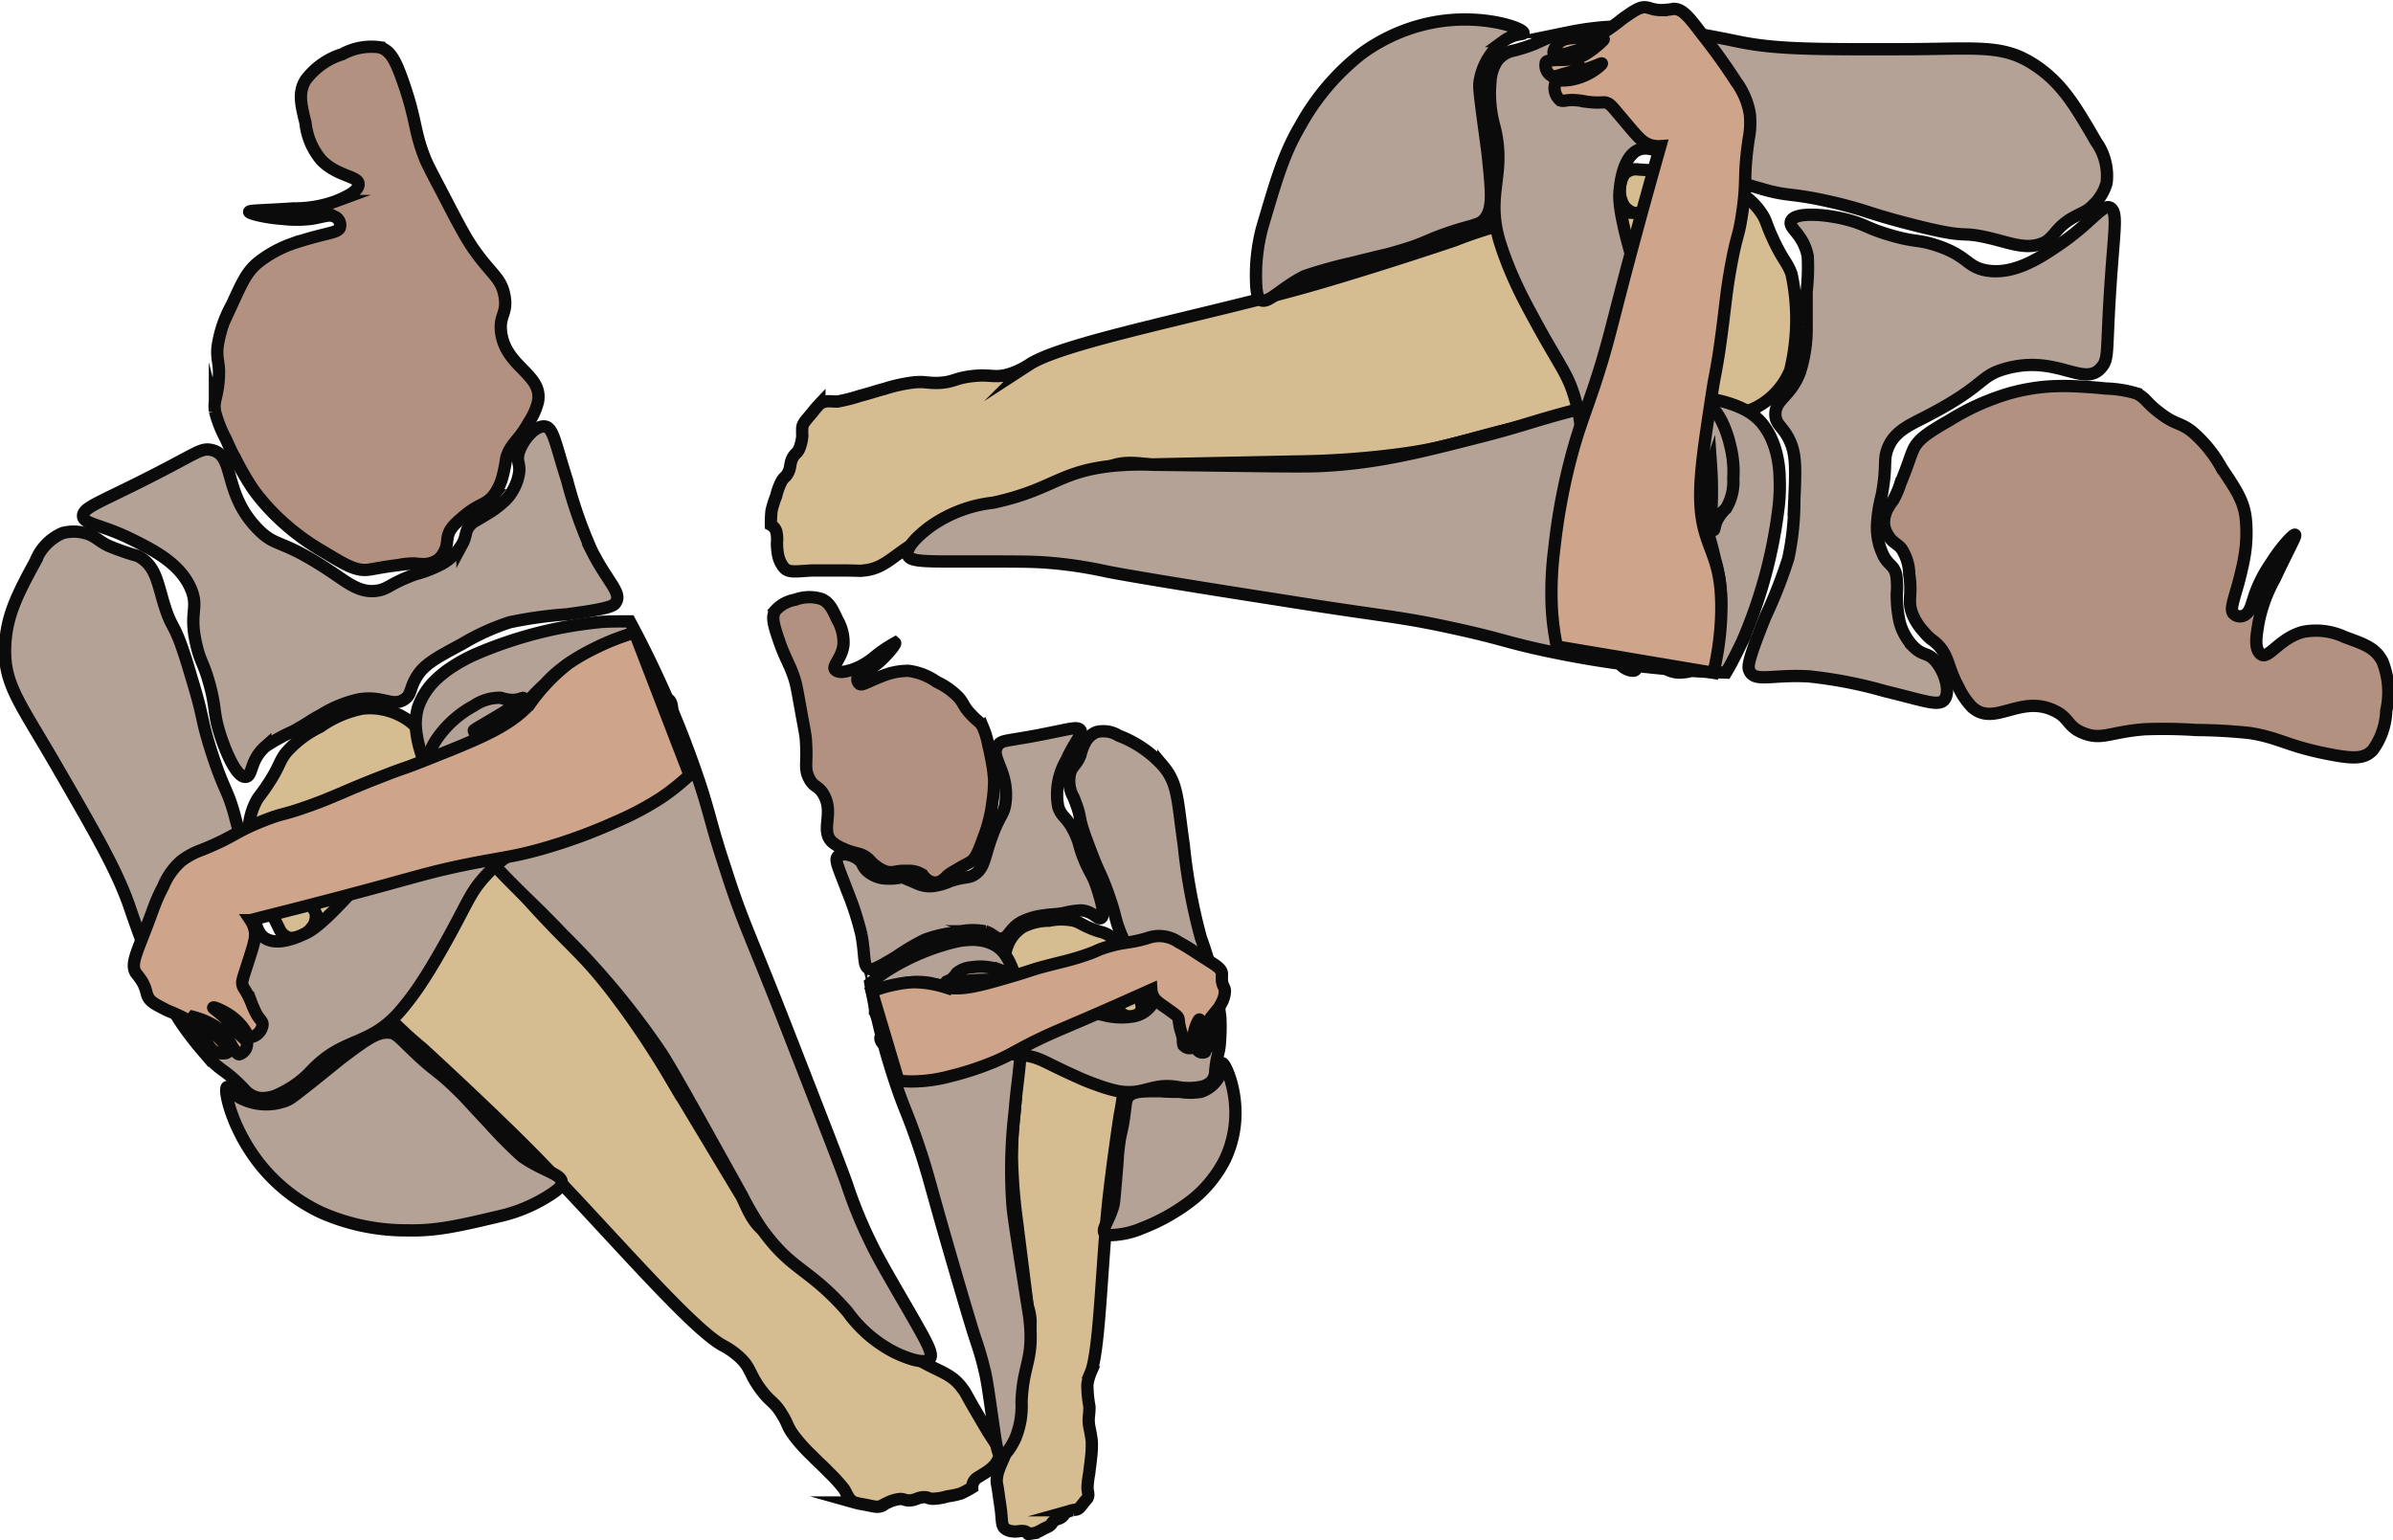 <svg id="head1" xmlns="http://www.w3.org/2000/svg" viewBox="0 0 194.5 125.19"><defs><style>.cls-1{fill:#d6bc91;}.cls-1,.cls-2,.cls-3,.cls-4{stroke:#0a0b0a;stroke-miterlimit:10;}.cls-2{fill:#b4a296;}.cls-3{fill:#b29180;}.cls-4{fill:#cea58a;}</style></defs><title>head1inside</title><g id="Layer_16" data-name="Layer 16"><path class="cls-1" d="M106.79,416.8c-.62,0-1-.13-1.46.22a8.94,8.94,0,0,0-.58.68c-.57.68-.74.84-.81,1.18a6,6,0,0,0,0,.69,3.42,3.42,0,0,1-.22,1c-.19.49-.36.38-.59.85s-.1.75-.38,1.23c-.18.32-.25.24-.47.58a5.2,5.2,0,0,0-.47,1.27,8.1,8.1,0,0,0-.37,1.17,9.16,9.16,0,0,0-.05,1.16h0a.94.94,0,0,1,.43.51,2.78,2.78,0,0,1,.06.93,5.62,5.62,0,0,0,.1,1.06,2.37,2.37,0,0,0,.43.92c.39.5.94.35,2.34.28l2.2,0c1.69,0,1.62.06,2,0,1.49-.14,2.2-1,3.74-2,1.38-.84,1.25-.39,4-1.53,4.21-1.73,5.11-3,7.22-2.88a4.79,4.79,0,0,0,1.62-.09,8.64,8.64,0,0,0,2.81-1.63c1.33-.83,2.49-.62,4-.49l11.77-.24a69.84,69.84,0,0,0,8.78-.65c4.7-.68,4.93-1.3,12.05-2.77,5.84-1.21,8.75-1.81,10.21-1.47,2.25.53,4.4,1.71,6.7.28a5.94,5.94,0,0,0,2.38-2.79,17.59,17.59,0,0,0,.11-7.85c-.37-1-.71-1.1-1.53-2.9-.51-1.11-.47-1.27-.77-1.81a5.66,5.66,0,0,0-2.8-2.34c-2.17-1.11-3.89-1.22-7.33-1.43a1.27,1.27,0,0,0-1.17.4,2.49,2.49,0,0,0-.08,2.43,1.4,1.4,0,0,0,.38.44,1.43,1.43,0,0,0,1.14.29,45.77,45.77,0,0,0-7.59.15,34.46,34.46,0,0,0-7.62,2.05c-4.52,1.52-9.11,2.94-11.82,3.71-8.2,2.33-19.94,4.55-22.73,6.36a6.61,6.61,0,0,1-1.64.79c-1.2.37-1.49,0-3,.17s-1.49.51-2.87.56c-.94,0-1-.13-1.89-.05a12.9,12.9,0,0,0-2.38.52c-1,.27-1,.31-2,.57A13.44,13.44,0,0,1,106.79,416.8Z" transform="translate(-38.73 -384.16)"/><path class="cls-1" d="M107.32,505.18c.31.51.39.9.87,1.11a6.26,6.26,0,0,0,.81.17c.8.16,1,.23,1.31.14s.16-.11.55-.29a3.17,3.17,0,0,1,.9-.29c.47-.06.47.13.95.1s.63-.26,1.14-.26c.33,0,.3.11.67.13a4.42,4.42,0,0,0,1.22-.2,6.88,6.88,0,0,0,1.09-.23,8.65,8.65,0,0,0,.92-.49h0a.93.93,0,0,1,.2-.6c.14-.18.28-.22.69-.49a4,4,0,0,0,.78-.57,2.06,2.06,0,0,0,.51-.78c.2-.56-.18-.95-.9-2.09-.06-.1-.4-.67-1.07-1.82-.82-1.41-.74-1.38-1-1.69-.83-1.19-1.87-1.36-3.33-2.21s-.9-.87-3.13-2.67c-3.37-2.72-4.8-2.87-5.71-4.69a4.7,4.7,0,0,0-.85-1.31,8.17,8.17,0,0,0-2.61-1.59c-1.29-.72-1.69-1.79-2.29-3.08l-5.83-9.7a70.05,70.05,0,0,0-4.71-7c-2.79-3.61-3.39-3.51-8-8.77-3.74-4.31-5.6-6.46-6-7.84-.66-2.13-.77-4.46-3-5.72a5.43,5.43,0,0,0-3.31-.69,8.9,8.9,0,0,0-3.44,1.48,8.89,8.89,0,0,0-2.74,2.06c-.63.8-.51,1.11-1.52,2.63-.62.94-.77,1-1,1.48a5.54,5.54,0,0,0-.47,3.41c.17,2.33.91,3.82,2.39,6.79a1.31,1.31,0,0,0,.88.79,2.16,2.16,0,0,0,1.93-1.06,1.41,1.41,0,0,0-.16-1.61A47.17,47.17,0,0,0,67.83,464a34.79,34.79,0,0,0,5.26,5.4c3.34,3.07,6.65,6.23,8.55,8.14,5.75,5.77,13.11,14.53,15.86,16a6.27,6.27,0,0,1,1.4,1c.86.83.72,1.25,1.59,2.46s1.12,1,1.81,2.14c.48.77.37.87.87,1.6a13.41,13.41,0,0,0,1.55,1.74c.68.69.71.67,1.39,1.37A12.75,12.75,0,0,1,107.32,505.18Z" transform="translate(-38.73 -384.16)"/><path class="cls-2" d="M83.57,481.2a12.74,12.74,0,0,1-3.83,1.72c-3.68.88-5.52,1.31-7.93,1.25a17.06,17.06,0,0,1-7-1.46,14,14,0,0,1-4.67-3.57c-2.55-3-3.27-6.47-2.95-6.62.15-.07.36.59,1.3,1a4.54,4.54,0,0,0,3.44.13c.37-.14.56-.27,2.39-1.73s1.79-1.46,2.27-1.82c1.84-1.38,2.77-2.07,3.7-2,.6,0,.84.35,1.84,1.31,2.18,2.11,2,1.55,4.12,3.67.57.57.27.3,2.19,2.34a36.69,36.69,0,0,0,2.71,2.74c1.77,1.25,3.35,1.44,3.23,2.18C84.36,480.58,84.18,480.79,83.57,481.2Z" transform="translate(-38.73 -384.16)"/><path class="cls-2" d="M58.75,447.3c.53-.12.29-1.34,1.54-2.45a14.77,14.77,0,0,1,2.27-1.25c1.33-.73,1.31-.83,2.24-1.32A9.89,9.89,0,0,1,67.93,441c1.92-.3,2.65.61,3.6.05.73-.43.43-1,1.24-2.14.63-.85,1.6-1.38,3.51-2.4a18.53,18.53,0,0,1,3.89-1.77,33.38,33.38,0,0,1,4.59-.64c3.52-.46,3.86-.7,4-.94.57-.8-.63-1.65-1.94-4.25a36.51,36.51,0,0,1-2-5.72c-1-3.12-1.12-4.36-1.88-4.37s-1.67,1.08-2,2,.19,1-.08,2.08a4.09,4.09,0,0,1-1,1.87,8.46,8.46,0,0,1-1.72,1.28c-.74.47-.91.48-1.18.78-.47.52-.27.83-.64,1.52A4.49,4.49,0,0,1,74.65,430a9.93,9.93,0,0,1-2.13.83c-2.08.75-2.2,1.19-3.1,1.34-1.32.22-2.29-.52-3.5-1.35-4.42-3-4.67-2.06-6.23-3.65-2.94-3-1.77-6.11-3.86-6.45-.79-.13-1.14.29-4.9,2.2-4.1,2.09-5.43,2.48-5.45,3.16s1.49.69,4,1.94c1.77.88,4,2,4.83,4.16.55,1.49-.23,1.8.38,4.39.33,1.43.59,1.44,1.09,3.28s.3,2.26.79,3.85S58,447.47,58.75,447.3Z" transform="translate(-38.73 -384.16)"/><path class="cls-3" d="M61.17,426.09a19.36,19.36,0,0,0,4,3c1.64,1,2.48,1.47,3.41,1.39.5-.05,1.07-.21,2.54-.39a6.38,6.38,0,0,1,1.35-.13,4.14,4.14,0,0,0,.79.05,2.11,2.11,0,0,0,1-.31,1.69,1.69,0,0,0,.53-.61c.37-.65.22-1,.39-1.51s.58-.9,1.31-1.51c1.2-1,1.71-.84,2.36-1.65a4.37,4.37,0,0,0,.72-1.49,13.58,13.58,0,0,0,.31-1.55c.32-1.14,1-1.38,1.84-2.9a5.36,5.36,0,0,0,.74-1.67c.41-2.24-2.61-2.77-3-5.63-.18-1.43.55-1.51.27-3s-1.08-1.69-2.6-3.91c-.45-.66-1-1.63-2-3.57s-1.64-3.08-1.9-3.77c-.86-2.21-.64-3-1.75-6.16-.65-1.85-1.07-2.54-1.92-2.77a4.92,4.92,0,0,0-3,.56,5.92,5.92,0,0,0-3,2.12c-.59,1-.39,1.9,0,3.47a5.55,5.55,0,0,0,1.31,3.05c1.34,1.36,3.12,1.26,3,2-.06.57-1.23,1.06-1.8,1.3a9.77,9.77,0,0,1-3.48.6c-2.65.18-3.58.15-3.61.28s1.34.48,2.7.57a10.11,10.11,0,0,0,2.35,0c1-.16,1.49-.41,1.94-.16a.75.75,0,0,1,.38.89c-.17.34-.71.38-2.13.76-.61.17-1.32.38-1.77.54a9.75,9.75,0,0,0-2.66,1.45c-1,.78-1.38,1.69-2.22,3.51a9.93,9.93,0,0,0-1.16,3.43c-.1,1.17.22,1.26.09,2.74s-.42,1.57-.3,2.47a9.88,9.88,0,0,0,.88,2.25c.19.42.43,1,.81,1.67a22.5,22.5,0,0,0,1.4,2.41A16.72,16.72,0,0,0,61.17,426.09Z" transform="translate(-38.73 -384.16)"/><path class="cls-2" d="M114.26,494.65c.4-.36-.11-1.25-1.81-4.2-2-3.44-2.51-4.37-3-5.4a36.38,36.38,0,0,1-1.86-4.56c-.46-1.32-1.95-5.15-4.94-12.81-3.07-7.86-3.58-8.57-5-13.05-1.15-3.49-1.1-3.87-2-6.67a84,84,0,0,0-5.73-13.29c-1.09,0-2,0-2.54.07a33.71,33.71,0,0,0-10.12,2.65,13.39,13.39,0,0,0-1.72.94,8.68,8.68,0,0,0-1.65,1.35,5.65,5.65,0,0,0-.7.94,5.22,5.22,0,0,0-.5,1.09,4.94,4.94,0,0,0-.17,1.35c.18,4.77,5.54,10.53,5.54,10.53,3.23,3.48,3.78,3.75,6.4,6.51a63.09,63.09,0,0,1,8,9.62c.92,1.42,2.81,4.82,6.58,11.61A24.92,24.92,0,0,0,100.6,484c2.49,3.5,3.85,3.17,7,6.77a10.76,10.76,0,0,0,3.85,3.32C111.77,494.25,113.7,495.16,114.26,494.65Z" transform="translate(-38.73 -384.16)"/><path class="cls-2" d="M51.83,432.46c1,3.62.89,1.35,2.47,6.8,1,3.26.72,3.1,1.48,5.57,1.16,3.75,1.46,3.37,2.11,5.95a58.13,58.13,0,0,1,1.37,6.56c.18,1.54.22,2.77,1.24,3.2s2.42-.22,2.92-.44,1.18-.57,3.18-2.68c1.23-1.3,1.07-1.3,2.05-2.33,2-2.06,2.6-2,3.41-3.27a9.36,9.36,0,0,0,1-3.34c.41-2,.25-2.81,1.09-4.13a8.64,8.64,0,0,1,3.11-2.83,3.69,3.69,0,0,1,2.18-.64,3.12,3.12,0,0,0,1.13.17c.41-.05.67-.2.7-.15s-1.08.83-1.5,1.09c-1.62,1-2.56,1.48-2.53,1.56a5.23,5.23,0,0,0,1.21-.37,13.88,13.88,0,0,0,1.91-.88c1-.6,1-1,2.69-2.57A10,10,0,0,1,86,437.49c.15-.07.6-.23,1.51-.56.61-.22.78-.28.81-.23s-.54.53-1.41,1.4a14.28,14.28,0,0,0-1.4,1.6,12.15,12.15,0,0,0-.73,1.13,4.54,4.54,0,0,0-.66,1.54c.06,0,.3-.3.79-1,.78-1,1.57-2.08,2.34-3.14a8.41,8.41,0,0,1,1.8-1.9c.46-.35.78-.51,1-.44s.43.51.42.81c0,.56-.41.77-1.06,1.84-.29.47-.19.39-.64,1.19s-.58.94-1,1.61a8.92,8.92,0,0,0-1,2c.06,0,.38-.5,1.16-1.44s1-1.09,1.52-1.79a6.57,6.57,0,0,0,.88-1.57c.25-.7.24-1.21.47-1.27s.36.2.51.41a2.24,2.24,0,0,1,.48,1.42,4.26,4.26,0,0,1-.45,1.45,9.43,9.43,0,0,1-.89,1.8,10.81,10.81,0,0,1-1.4,1.51,8,8,0,0,0-2,2.91,20,20,0,0,1,1.81-1.63,11.52,11.52,0,0,0,1.27-.92,10.38,10.38,0,0,0,1-1.14c.42-.5.46-.61.84-1.05.57-.66.86-1,1.07-1s.4.61.29,1.09-.33.62-.79,1.35-.39.78-.69,1.24a6.63,6.63,0,0,1-1.62,1.61c-1.09.84-2,1.81-3.06,2.71-2.82,2.49-2.49,2.49-3.32,2.95-1.45.8-2.1.62-3.6,1.6a9.87,9.87,0,0,0-2,1.71c-1.4,1.5-1.45,2.22-3.63,6.06-.75,1.31-1.24,2.11-1.84,3a22,22,0,0,1-1.61,2.1c-2.49,2.78-4.48,2-7.05,4.66a8.43,8.43,0,0,1-2.65,1.95,3,3,0,0,1-1.63.35,2.06,2.06,0,0,1-1.3-.75c-1.79-1.85-1.72-1.18-3.36-3.1a25.94,25.94,0,0,1-1.69-2.2c-2.17-3.26-3.79-8.22-4.32-9.75-1-2.76-2.56-5.51-5.74-11-3.09-5.36-4.41-6.8-4.28-9.93.1-2.47,1-4.21,2.47-6.92a4.11,4.11,0,0,1,2.2-2.27,3.52,3.52,0,0,1,1.8,0c.83.21,1,.56,1.85,1a19,19,0,0,0,2.45.86C51.19,430,51.46,431.16,51.83,432.46Z" transform="translate(-38.73 -384.16)"/><path class="cls-4" d="M94.78,447.16a19,19,0,0,1-2.21,1.78A24.2,24.2,0,0,1,88.7,451a42.66,42.66,0,0,1-6,2.18c-2.29.64-3.08.66-5.84,1.21-3.8.76-4.51,1.16-12.77,3.29-2.18.57-3.95,1-5,1.28a2.29,2.29,0,0,1,.32.73c.14.59,0,1.07-.43,2.41-.54,1.69-.61,1.81-.54,2.12s.26.35.71,1.41a7.81,7.81,0,0,0,.45,1c.29.47.48.55.47.83a1.16,1.16,0,0,1-.94,1c-.29,0-.28-.31-.76-.91A4.74,4.74,0,0,0,57,466.43c-.41-.23-.89-.43-.94-.37s.58.41,1.3,1.19c.36.4.26.38.65.79.55.59.81.7.8,1a.89.89,0,0,1-.63.82c-.13,0-.24-.14-.45-.44s-.33-.64-.65-1.05l-.17-.19a3.85,3.85,0,0,0-.71-.61,6.54,6.54,0,0,0-1.77-.75c-.06.08,1.16.75,2.38,2,.31.33.59.65.46.83s-.52.15-.8.09c-.59-.14-.73-.56-1.38-1.42a5.69,5.69,0,0,0-1.18-1.29,14.52,14.52,0,0,0-1.57-.73c-.87-.44-1.3-.66-1.52-1s-.14-.62-.5-1.29a6.06,6.06,0,0,0-.54-.75c-.39-.61-.06-1.38.5-2.83,1-2.52,1-2.86,1.71-4.2a5.53,5.53,0,0,1,1.49-2.1,6.16,6.16,0,0,1,1.64-.88c2.72-1.09,2.64-1.45,5.13-2.42,1.59-.62,1.27-.34,3.46-1.11s3-1.26,6.1-2.46c1.76-.69,1.61-.57,2.91-1.08,4.9-1.93,7.35-2.9,9.05-4.76a15.5,15.5,0,0,1,3.11-3.29,16.6,16.6,0,0,1,2.1-1.23,19.6,19.6,0,0,1,3.34-1.32Z" transform="translate(-38.73 -384.16)"/></g><g id="Layer_21" data-name="Layer 21"><path class="cls-2" d="M140.83,407.27a15.08,15.08,0,0,1,.49-4.61c1.18-4,1.76-6,3.09-8.27a19.19,19.19,0,0,1,5-5.88,14.47,14.47,0,0,1,5.67-2.5c4-.8,7.51.43,7.48.83,0,.17-.72,0-1.62.66a5.16,5.16,0,0,0-1.94,3.23c-.07.42-.06.67.28,3.23s.35,2.51.41,3.17c.26,2.51.38,3.79-.16,4.65-.35.56-.76.61-2.14,1-3,.93-2.46,1.09-5.47,1.93-.81.23-.41.09-3.26.81a36.8,36.8,0,0,0-3.89,1.08c-2,1-3.06,2.42-3.65,1.89C141,408.36,140.87,408.08,140.83,407.27Z" transform="translate(-38.73 -384.16)"/><path class="cls-2" d="M184.29,402.16c-.18.59,1,1,1.37,2.82a17.51,17.51,0,0,1-.09,2.87c0,1.67,0,1.71,0,2.87a11.65,11.65,0,0,1-.54,3.69c-.75,2-2,2.19-2,3.41,0,.93.7,1,1.25,2.36.44,1.07.39,2.29.29,4.67a22.18,22.18,0,0,1-.49,4.7,38.27,38.27,0,0,1-1.86,4.74c-1.46,3.63-1.44,4.07-1.31,4.37.41,1,1.81.31,4.83.48a35.77,35.77,0,0,1,6.19,1.2c3.29.79,4.49,1.33,4.9.6s-.07-2.19-.75-3-1-.4-1.83-1.22a4.56,4.56,0,0,1-1.12-2,10,10,0,0,1-.23-2.35,6.22,6.22,0,0,0-.06-1.55c-.22-.74-.6-.72-1-1.45a5.18,5.18,0,0,1-.55-2.5,12,12,0,0,1,.39-2.49c.44-2.4.11-2.76.46-3.71.5-1.38,1.67-1.9,3.06-2.61,5-2.57,4.33-3.33,6.57-3.94,4.24-1.17,6.4,1.66,7.81-.15.54-.69.35-1.24.64-5.89.31-5.08.67-6.56.08-7s-1.42,1-3.85,2.73c-1.73,1.2-3.95,2.74-6.29,2.33-1.62-.3-1.48-1.21-4.12-2.06-1.44-.46-1.6-.22-3.5-.76-2.07-.58-2.18-.94-3.86-1.35S184.53,401.37,184.29,402.16Z" transform="translate(-38.73 -384.16)"/><path class="cls-3" d="M202,416.15a19.58,19.58,0,0,0-4.81,2.17c-1.75,1-2.63,1.57-3,2.5-.22.51-.38,1.14-1,2.64a7.26,7.26,0,0,1-.59,1.37,4.46,4.46,0,0,0-.47.72,2.43,2.43,0,0,0-.27,1.16,2,2,0,0,0,.26.85c.39.71.78.75,1.15,1.19a3.9,3.9,0,0,1,.64,2.09c.26,1.69-.15,2.1.23,3.16a4.57,4.57,0,0,0,.95,1.51c.57.7.76.64,1.22,1.14.85.94.71,1.72,1.6,3.36a6,6,0,0,0,1.11,1.63c1.78,1.62,3.86-1,6.6.25,1.38.61,1.07,1.35,2.52,1.89s2.08-.11,4.87-.34a40.36,40.36,0,0,1,4.25.06,43.61,43.61,0,0,1,4.37.25c2.43.4,3,1.06,6.43,1.72,2,.39,2.84.37,3.51-.32a5.72,5.72,0,0,0,1.11-3.21,6.8,6.8,0,0,0-.3-4c-.57-1.12-1.49-1.42-3.08-2a5.47,5.47,0,0,0-3.41-.41c-1.93.53-2.79,2.28-3.4,1.81s-.3-1.76-.21-2.44a12,12,0,0,1,1.32-3.66c1.24-2.63,1.77-3.5,1.67-3.61s-1.15,1-1.94,2.28a11,11,0,0,0-1.22,2.27c-.38,1-.43,1.65-.88,1.94a.74.74,0,0,1-1-.12c-.22-.35,0-.9.44-2.46.18-.68.37-1.47.46-2a11.34,11.34,0,0,0,.12-3.34c-.18-1.35-.77-2.25-1.95-4a10.53,10.53,0,0,0-2.45-3c-1-.74-1.24-.48-2.5-1.42s-1.17-1.27-2-1.65a9.68,9.68,0,0,0-2.48-.39c-.48-.05-1.09-.11-1.93-.15a19.93,19.93,0,0,0-2.89,0A16.3,16.3,0,0,0,202,416.15Z" transform="translate(-38.73 -384.16)"/></g><g id="Layer_17" data-name="Layer 17"><path class="cls-2" d="M112.5,429.23c.12.58,1.18.58,4.72.57,4.13,0,5.23,0,6.43.08a34.62,34.62,0,0,1,5.06.74c1.42.28,5.64,1,14.06,2.31,8.65,1.39,9.56,1.29,14.34,2.35,3.73.82,4,1.07,7,1.72a81.76,81.76,0,0,0,14.91,1.83c.6-1,1-1.9,1.29-2.47a39,39,0,0,0,3-11.14,14.8,14.8,0,0,0,.07-2.16,9.06,9.06,0,0,0-.33-2.31,7.32,7.32,0,0,0-.46-1.19,5.75,5.75,0,0,0-.72-1.08,4.75,4.75,0,0,0-1.11-.9c-4.35-2.45-12.35-.5-12.35-.5-4.82,1.18-5.35,1.56-9.21,2.55-5,1.28-8.4,2.15-12.87,2.4-1.75.1-5.79,0-13.87-.09a23.53,23.53,0,0,0-3.24.08c-4.44.45-4.88,1.94-9.75,3a10.93,10.93,0,0,0-5,1.85C114.19,427.06,112.35,428.41,112.5,429.23Z" transform="translate(-38.73 -384.16)"/></g><g id="Layer_18" data-name="Layer 18"><path class="cls-2" d="M201.22,403.71c-3.78-1-1.68.11-7.38-1.37-3.42-.89-3.15-1-5.77-1.65-4-.95-3.79-.46-6.43-1.26a58.85,58.85,0,0,1-6.59-2.29c-1.47-.67-2.6-1.32-3.51-.58s-1.1,2.43-1.16,3-.12,1.45.7,4.52c.5,1.89.59,1.74,1,3.25.79,3,.42,3.59,1.11,5.05a10.09,10.09,0,0,0,2.43,2.83c1.55,1.48,2.38,1.79,3.11,3.32a9,9,0,0,1,.63,1.85,8.55,8.55,0,0,1,.25,2.68,4.22,4.22,0,0,1-.59,2.43,3.45,3.45,0,0,0-.75,1c-.18.42-.19.75-.24.75a8.54,8.54,0,0,1-.18-2,29.9,29.9,0,0,0-.05-3.27,6.26,6.26,0,0,0-.31,1.36,16,16,0,0,0-.23,2.3c0,1.3.31,1.53.87,4a12.3,12.3,0,0,1,.48,4c0,.18-.12.7-.31,1.75-.12.7-.16.9-.23.9s-.18-.81-.49-2.12a16.74,16.74,0,0,0-.69-2.22,14.23,14.23,0,0,0-.62-1.31c-.4-.72-.95-1.56-1-1.49a4.46,4.46,0,0,0,.45,1.3c.52,1.31,1,2.64,1.56,4a9.53,9.53,0,0,1,.74,2.77c.07.63,0,1-.14,1.22s-.69.14-1,0c-.49-.32-.47-.82-1.08-2-.27-.53-.25-.39-.72-1.26s-.53-1.07-.92-1.82a9.55,9.55,0,0,0-1.23-2c-.05,0,.24.64.67,1.9.49,1.44.42,1.59.79,2.43a6.89,6.89,0,0,0,.93,1.71c.5.63,1,.9.88,1.15s-.37.24-.63.27a2.2,2.2,0,0,1-1.53-.34,4.36,4.36,0,0,1-1-1.21,10,10,0,0,1-1.13-1.85,12.14,12.14,0,0,1-.61-2.17,9.13,9.13,0,0,0-1.52-3.53c-.09.06.35,1,.49,2.63a11.71,11.71,0,0,0,.15,1.72,11.17,11.17,0,0,0,.46,1.61c.23.68.3.78.5,1.38.29.91.43,1.37.29,1.55s-.75.05-1.13-.32-.38-.65-.79-1.5-.49-.8-.74-1.33a7.65,7.65,0,0,1-.57-2.44c-.18-1.5-.54-3-.8-4.42-.73-4.07-.9-3.75-.87-4.8.05-1.82.56-2.34.48-4.32a11.45,11.45,0,0,0-.48-2.81c-.6-2.17-1.22-2.61-3.48-6.81-.78-1.43-1.23-2.35-1.68-3.39a27.53,27.53,0,0,1-1-2.69c-1.15-3.92.57-5.41-.41-9.31a10,10,0,0,1-.33-3.61,3.39,3.39,0,0,1,.55-1.75,2.2,2.2,0,0,1,1.36-.83c2.61-.69,2-1,4.55-1.51a22.93,22.93,0,0,1,2.87-.4c4.07-.28,9.36.89,11,1.22,3,.6,6.27.59,12.88.58,6.44,0,8.42-.48,11.14,1.36,2.15,1.46,3.22,3.3,4.88,6.16a4.77,4.77,0,0,1,.85,3.36,3.89,3.89,0,0,1-1,1.7c-.63.68-1,.68-1.89,1.2-1.2.75-1.29,1.35-2.07,1.88C203.76,404.45,202.58,404.07,201.22,403.71Z" transform="translate(-38.73 -384.16)"/></g><g id="Layer_19" data-name="Layer 19"><path class="cls-4" d="M165.27,436.71a21,21,0,0,1-.41-3.1,27.75,27.75,0,0,1,.2-4.85,50.44,50.44,0,0,1,1.24-6.95c.65-2.54,1-3.3,2-6.25,1.34-4.05,1.36-4.95,3.84-14,.66-2.4,1.2-4.33,1.54-5.52a2.25,2.25,0,0,1-.83-.1c-.59-.19-.95-.58-1.92-1.74-1.22-1.44-1.29-1.57-1.61-1.68s-.44.06-1.63-.09a6.39,6.39,0,0,0-1.17-.14c-.58,0-.75.15-1,0a1.31,1.31,0,0,1-.36-1.42c.16-.27.43-.1,1.22-.22a5.07,5.07,0,0,0,1.72-.64c.42-.26.85-.62.83-.69s-.68.32-1.76.58c-.54.13-.47,0-1.05.19-.82.2-1,.38-1.34.2a1,1,0,0,1-.41-1.05c.07-.14.26-.16.64-.19s.75,0,1.29-.06l.25,0a4.36,4.36,0,0,0,.92-.35,5.83,5.83,0,0,0,.61-.39c.38-.28,1-.81,1-.89s-1.29.69-3.06,1.16c-.46.13-.9.21-1,0s.15-.58.35-.81c.43-.49.89-.39,2-.55a5.37,5.37,0,0,0,1.78-.41,17,17,0,0,0,1.49-1.09c.85-.59,1.28-.89,1.71-.91s.62.22,1.41.23a5.27,5.27,0,0,0,1-.1c.75,0,1.27.7,2.26,2a48.44,48.44,0,0,1,2.84,3.95,6.13,6.13,0,0,1,1.09,2.57,6.82,6.82,0,0,1-.09,2.06c-.47,3.2-.1,3.32-.56,6.24-.29,1.86-.38,1.4-.85,3.92s-.47,3.56-1,7.19c-.33,2.06-.35,1.85-.58,3.37-.88,5.75-1.32,8.63-.56,11.27.45,1.55,1.11,2.53,1.28,4.78a19.13,19.13,0,0,1,0,2.69,23.15,23.15,0,0,1-.6,3.93Z" transform="translate(-38.73 -384.16)"/><path class="cls-1" d="M127.12,505.05c0,.37.15.59,0,.87,0,.05,0,0-.3.38s-.38.49-.55.55-.11,0-.36.07a1.65,1.65,0,0,0-.51.18c-.24.15-.17.24-.4.4s-.38.11-.61.3-.1.16-.26.31-.19.13-.63.35a3.6,3.6,0,0,1-.58.29c-.19.05-.79.13-.59.1h0a.58.58,0,0,0-.31-.22,1.39,1.39,0,0,0-.5,0,2,2,0,0,1-.55,0,1.22,1.22,0,0,1-.52-.19c-.3-.21-.27-.53-.35-1.36,0-.07-.06-.48-.18-1.29-.13-1-.16-.94-.18-1.18,0-.88.36-1.35.72-2.31a17,17,0,0,0,.46-2.46c.55-2.57,1.14-3.18.89-4.4a3.27,3.27,0,0,1-.09-1,5.2,5.2,0,0,1,.62-1.74,3.72,3.72,0,0,0-.08-2.35s-.29-2.31-.87-6.91a45.44,45.44,0,0,1-.41-5.18c0-2.79.27-3,.44-7.22.13-3.49.2-5.24-.1-6.07-.47-1.29-1.27-2.47-.71-3.91a3.09,3.09,0,0,1,1.25-1.55A4.75,4.75,0,0,1,124,459a4.9,4.9,0,0,1,2,0c.58.16.64.35,1.65.73.63.23.7.19,1,.34s.8.46,1.46,1.5a11,11,0,0,1,1.38,4.2.82.82,0,0,1-.11.71,1.21,1.21,0,0,1-1.27.2,1.29,1.29,0,0,1-.27-.2.91.91,0,0,1-.24-.65,30.91,30.91,0,0,1,.56,4.46,21.77,21.77,0,0,1-.43,4.58c-.41,2.74-.77,5.51-.94,7.14-.52,5-.69,12-1.4,13.7a3.87,3.87,0,0,0-.28,1,9.7,9.7,0,0,0,.17,1.79c0,.85-.14.9,0,1.71a11,11,0,0,1,.19,1.1,8.74,8.74,0,0,1-.07,1.43c-.06.59-.08.59-.14,1.18A8.38,8.38,0,0,0,127.12,505.05Z" transform="translate(-38.73 -384.16)"/><path class="cls-2" d="M129.22,484.55a7,7,0,0,0,2.37-.57,16,16,0,0,0,4.07-2.31,10,10,0,0,0,2.65-3.29,8.82,8.82,0,0,0,.83-3.47c.08-2.4-.86-4.37-1.07-4.33s.05.42-.21,1a2.6,2.6,0,0,1-1.52,1.33,5.32,5.32,0,0,1-1.72,0c-1.36,0-1.34-.05-1.69-.05-1.34,0-2,0-2.42.38-.26.24-.25.47-.36,1.31-.23,1.84-.36,1.51-.54,3.32-.05.49,0,.25-.15,1.95-.12,1.4-.17,2.11-.24,2.35-.35,1.26-1,1.94-.68,2.25C128.64,484.54,128.8,484.58,129.22,484.55Z" transform="translate(-38.73 -384.16)"/><path class="cls-2" d="M128.21,458.79c-.28.14-.62-.55-1.59-.63a7.47,7.47,0,0,0-1.49.23c-.87.13-.9.07-1.5.17a5.45,5.45,0,0,0-1.88.54c-1,.56-1,1.28-1.62,1.35-.49.06-.58-.35-1.34-.59a5.43,5.43,0,0,0-2.48.12,9.71,9.71,0,0,0-2.41.57,17.64,17.64,0,0,0-2.32,1.37c-1.78,1.08-2,1.09-2.18,1-.55-.18-.32-1-.66-2.8a24.28,24.28,0,0,0-1.15-3.55c-.7-1.88-1.08-2.55-.73-2.83s1.15-.09,1.61.26.3.58.79,1a2.49,2.49,0,0,0,1.16.54,4.7,4.7,0,0,0,1.24,0,2.55,2.55,0,0,1,.82-.05c.41.08.43.3.85.51a2.47,2.47,0,0,0,1.35.17,4.9,4.9,0,0,0,1.27-.38c1.22-.4,1.44-.23,1.9-.49.69-.38.86-1.09,1.11-1.95.92-3.1,1.38-2.73,1.51-4.08.25-2.56-1.41-3.65-.58-4.59.31-.35.62-.28,3-.72,2.63-.49,3.38-.79,3.64-.47s-.43.89-1.11,2.42a5.56,5.56,0,0,0-.68,3.82c.29.93.75.79,1.42,2.29.36.82.25.92.69,2s.68,1.22,1,2.18S128.61,458.6,128.21,458.79Z" transform="translate(-38.73 -384.16)"/><path class="cls-3" d="M119.4,449.29a11.85,11.85,0,0,1-.73,2.95c-.39,1.08-.6,1.63-1,1.94-.24.16-.56.29-1.29.74a3.36,3.36,0,0,0-.67.44,2,2,0,0,1-.34.31,1,1,0,0,1-.58.23,1,1,0,0,1-.47-.1c-.4-.18-.46-.41-.72-.6a2,2,0,0,0-1.15-.25c-.9-.05-1.08.21-1.67.06a2.44,2.44,0,0,1-.87-.47c-.41-.29-.4-.41-.7-.64-.56-.45-1-.32-1.9-.74a3.28,3.28,0,0,1-.94-.55c-1-.95.18-2.32-.69-3.85-.43-.77-.8-.55-1.2-1.36s-.12-1.23-.24-2.88c0-.49-.15-1.15-.39-2.48s-.37-2.11-.5-2.55c-.42-1.4-.81-1.71-1.44-3.66-.38-1.15-.44-1.64-.13-2.07a2.76,2.76,0,0,1,1.58-.85,3.3,3.3,0,0,1,2.14-.06c.63.27.87.78,1.29,1.68a3.65,3.65,0,0,1,.5,2c-.11,1.16-1,1.77-.66,2.09s1,.07,1.3,0a5.72,5.72,0,0,0,1.8-1,11.08,11.08,0,0,1,1.75-1.2c.08.07-.44.74-1,1.28a5.73,5.73,0,0,1-1.08.85c-.5.28-.83.34-.94.63a.48.48,0,0,0,.14.58c.2.1.47-.08,1.25-.41.34-.15.74-.3,1-.39a5.44,5.44,0,0,1,1.73-.27,5.07,5.07,0,0,1,2.29.9,5.94,5.94,0,0,1,1.77,1.25c.47.54.36.7,1,1.38s.76.61,1,1.09a6.62,6.62,0,0,1,.42,1.43c.07.27.15.63.24,1.12a11.85,11.85,0,0,1,.23,1.69A10.58,10.58,0,0,1,119.4,449.29Z" transform="translate(-38.73 -384.16)"/><path class="cls-2" d="M120.13,502.46c-.32,0-.4-.66-.7-2.73-.35-2.42-.44-3.06-.58-3.76a25.23,25.23,0,0,0-.82-2.92c-.27-.81-1-3.24-2.4-8.09s-1.49-5.52-2.44-8.26c-.75-2.13-.91-2.3-1.5-4a54.25,54.25,0,0,1-2.22-8.62c.49-.41.91-.71,1.18-.9a18.61,18.61,0,0,1,5.58-2.43,6.59,6.59,0,0,1,1.12-.18,4.5,4.5,0,0,1,1.24.06,3,3,0,0,1,.66.2,3,3,0,0,1,.63.35,2.73,2.73,0,0,1,.56.6c1.65,2.4,1.31,7.2,1.31,7.2-.21,2.89-.36,3.23-.55,5.55a40,40,0,0,0-.17,7.68c.09,1,.47,3.39,1.22,8.11a15.89,15.89,0,0,1,.23,1.9c.14,2.63-.6,3-.72,5.89a6.83,6.83,0,0,1-.54,3.05C121.12,501.34,120.57,502.5,120.13,502.46Z" transform="translate(-38.73 -384.16)"/><path class="cls-2" d="M126,449c.85,2.15.09,1,1.35,4.24.75,2,.8,1.78,1.35,3.28.83,2.26.56,2.19,1.2,3.69a40.35,40.35,0,0,0,1.75,3.72c.48.82.91,1.44.61,2a2.29,2.29,0,0,1-1.49.86,5.72,5.72,0,0,1-2.42-.14c-1-.18-1-.24-1.79-.38-1.65-.28-1.92,0-2.74-.35a5.68,5.68,0,0,1-1.69-1.25c-.9-.82-1.13-1.29-2-1.62a4.63,4.63,0,0,0-1-.26,4.28,4.28,0,0,0-1.43,0,2,2,0,0,0-1.22.49,1.87,1.87,0,0,1-.46.5c-.2.13-.38.15-.37.19a4.08,4.08,0,0,0,1.08,0,13,13,0,0,1,1.72-.16,3.1,3.1,0,0,1-.69.27,7.24,7.24,0,0,1-1.18.26,7.94,7.94,0,0,1-2.17-.26,5.69,5.69,0,0,0-2.12,0l-.89.28c-.36.12-.45.15-.45.19s.44.06,1.15.16a8.71,8.71,0,0,1,1.22.27,6.55,6.55,0,0,1,.74.29,2.76,2.76,0,0,1,.87.51,2.47,2.47,0,0,1-.72-.18l-2.2-.68a4.88,4.88,0,0,0-1.52-.27c-.33,0-.53,0-.63.16s0,.41.11.56.47.22,1.15.51c.3.12.22.12.72.34s.6.25,1,.43a5.28,5.28,0,0,1,1.16.6,7.83,7.83,0,0,1-1.06-.28c-.79-.19-.86-.15-1.33-.31a4,4,0,0,1-1-.45c-.37-.25-.55-.5-.68-.44s-.08.23-.08.39a1.52,1.52,0,0,0,.3.87,2.78,2.78,0,0,0,.73.54,4.88,4.88,0,0,0,1.06.55,6,6,0,0,0,1.19.23,4.62,4.62,0,0,1,2,.68,10.81,10.81,0,0,0-1.41-.13,7.14,7.14,0,0,1-.92,0,6,6,0,0,1-.88-.18c-.37-.09-.43-.13-.76-.21-.5-.11-.75-.17-.84-.07s0,.44.27.64.37.18.85.37.46.24.76.35a3.75,3.75,0,0,0,1.32.19c.8,0,1.59.14,2.38.2a14.49,14.49,0,0,0,2.59.22,19.49,19.49,0,0,1,2.22-.54,5.91,5.91,0,0,1,1.51.11c1.18.22,1.47.56,3.86,1.63a19,19,0,0,0,1.92.78,11.51,11.51,0,0,0,1.49.44c2.15.44,2.78-.66,4.91-.32a5,5,0,0,0,1.91,0,1.66,1.66,0,0,0,.87-.43,1.28,1.28,0,0,0,.32-.85c.14-1.57.35-1.21.41-2.76a14.7,14.7,0,0,0,0-1.7,30.28,30.28,0,0,0-1.57-6.37,46,46,0,0,1-1.39-7.51c-.54-3.77-.46-5-1.66-6.44a9.28,9.28,0,0,0-3.63-2.49,2.35,2.35,0,0,0-1.83-.29,1.93,1.93,0,0,0-.81.68,4.22,4.22,0,0,0-.47,1.18c-.29.75-.59.84-.8,1.33A2.73,2.73,0,0,0,126,449Z" transform="translate(-38.73 -384.16)"/><path class="cls-4" d="M111.75,472a9.1,9.1,0,0,0,1.65.05,12.11,12.11,0,0,0,2.52-.4,24.57,24.57,0,0,0,3.54-1.15c1.27-.53,1.64-.82,3.09-1.56,2-1,2.48-1.1,7-3.1l2.76-1.23a1.29,1.29,0,0,0,.12.47c.15.34.38.53,1.07,1,.86.62.93.66,1,.83s0,.27.19,1a4.63,4.63,0,0,1,.18.67c0,.34,0,.45.09.58a.65.65,0,0,0,.77.13c.13-.11,0-.26,0-.73a3.12,3.12,0,0,1,.2-1c.1-.27.24-.54.29-.53s-.12.41-.16,1.06c0,.32,0,.28,0,.63s-.11.64,0,.79a.51.51,0,0,0,.58.18c.07,0,.06-.16,0-.39s-.08-.43-.08-.75v-.15a2.57,2.57,0,0,1,.11-.57,2,2,0,0,1,.15-.37,2.4,2.4,0,0,1,.38-.65,18.07,18.07,0,0,0-.35,1.86c0,.28,0,.54.09.58s.29-.12.39-.25.13-.54.12-1.2a3.33,3.33,0,0,1,.07-1.07,7,7,0,0,1,.44-.94,2.23,2.23,0,0,0,.33-1.06c0-.29-.16-.35-.24-.81a4.64,4.64,0,0,1,0-.57c0-.44-.47-.7-1.25-1.2-1.37-.87-1.52-1-2.31-1.43a2.77,2.77,0,0,0-2.51-.3c-1.63.47-1.73.26-3.21.7-1,.29-.7.31-2,.74s-1.83.49-3.68,1c-1,.31-.94.31-1.71.54-2.94.87-4.41,1.3-5.86,1A8.72,8.72,0,0,0,113,464a8.12,8.12,0,0,0-1.41.17,10.58,10.58,0,0,0-2,.58Z" transform="translate(-38.73 -384.16)"/></g></svg>